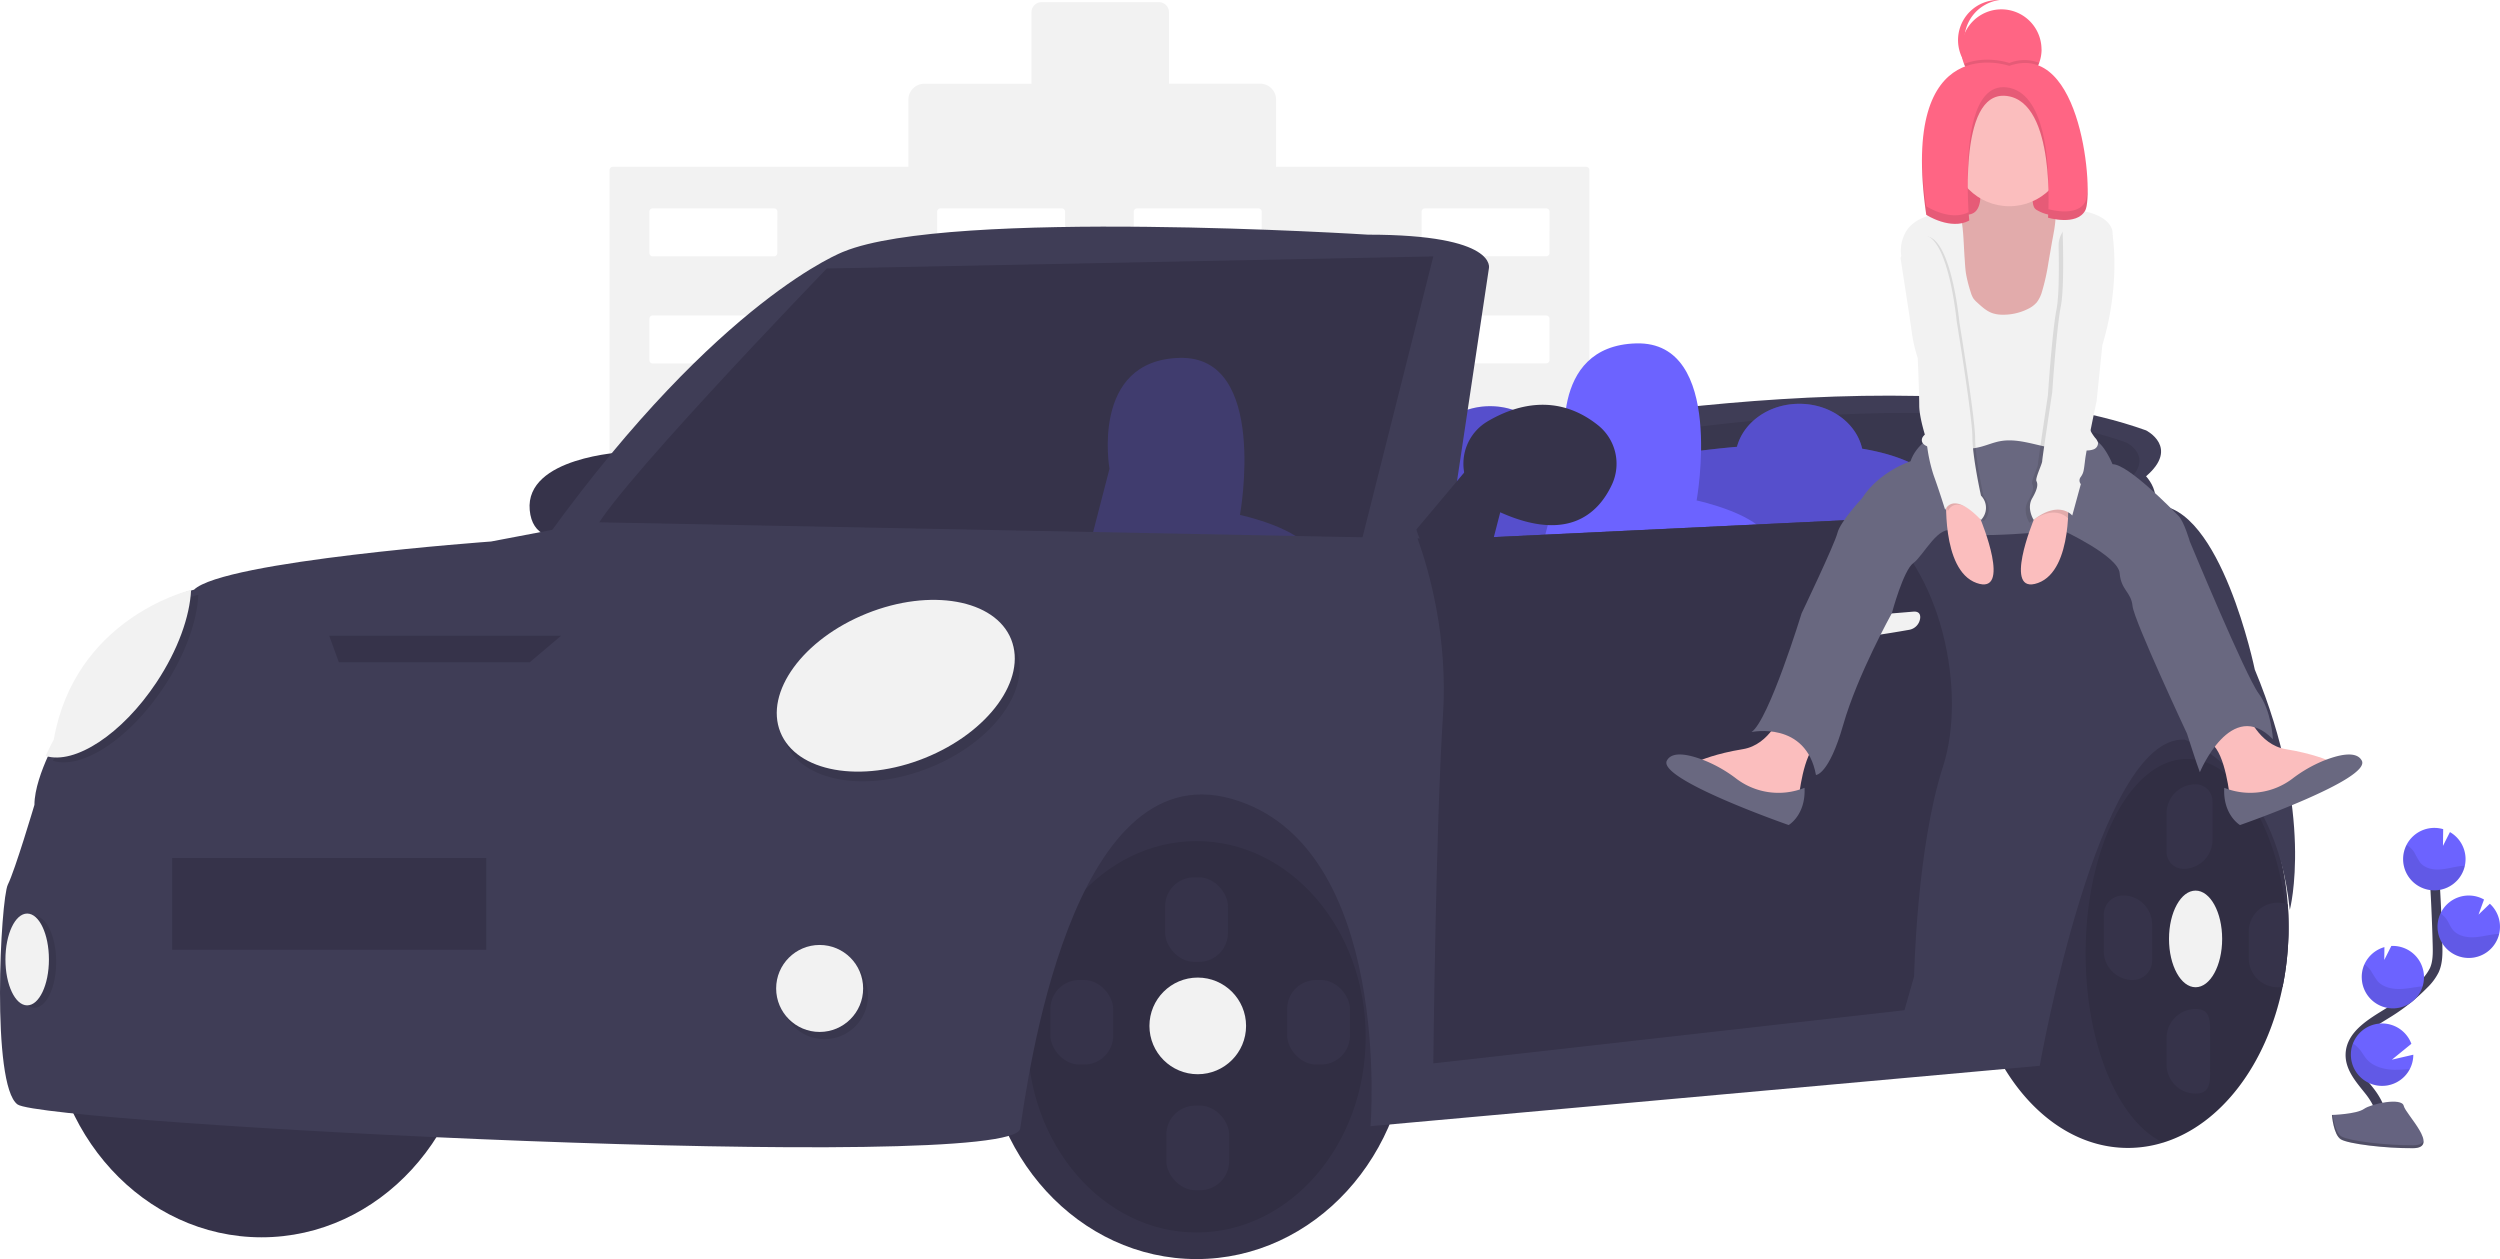 <svg id="a1a4a747-966c-40c1-8b1e-379ad2323333" xmlns="http://www.w3.org/2000/svg" viewBox="0 0 1034.75 521.13"><defs><style>.cls-1{fill:#f2f2f2;}.cls-2{fill:#36334a;}.cls-3{opacity:0.1;}.cls-3,.cls-6,.cls-7{isolation:isolate;}.cls-4{fill:#3f3d56;}.cls-5,.cls-7{fill:#6c63ff;}.cls-6,.cls-7{opacity:0.2;}.cls-8{fill:#ff6584;}.cls-9{fill:#fbbebe;}.cls-10{fill:#696880;}.cls-11{fill:none;stroke:#3f3d56;stroke-miterlimit:10;stroke-width:4px;}.cls-12{fill:#656380;}</style></defs><title>default_profile_cover</title><path class="cls-1" d="M663.9,73.78H535.55V46a6.64,6.64,0,0,0-6.64-6.64H491.22V9.81A4.18,4.18,0,0,0,487,5.63H438.49a4.18,4.18,0,0,0-4.18,4.18V39.39H390A6.64,6.64,0,0,0,383.36,46h0V73.79H261a1.35,1.35,0,0,0-1.34,1.35V443.65A1.35,1.35,0,0,0,261,445h81.34a1.35,1.35,0,0,0,1.35-1.35V394.07a1.36,1.36,0,0,1,1.35-1.35h34.36a1.36,1.36,0,0,1,1.35,1.35v49.58a1.35,1.35,0,0,0,1.34,1.35H542.79a1.36,1.36,0,0,0,1.35-1.35V394.07a1.35,1.35,0,0,1,1.34-1.35h34.36a1.35,1.35,0,0,1,1.35,1.35v49.58a1.36,1.36,0,0,0,1.35,1.35h81.34a1.36,1.36,0,0,0,1.35-1.35V75.13A1.36,1.36,0,0,0,663.9,73.78ZM329.1,375.5a1.34,1.34,0,0,1-1.34,1.34H277.52a1.34,1.34,0,0,1-1.35-1.33h0V358.39a1.35,1.35,0,0,1,1.35-1.35h50.27a1.35,1.35,0,0,1,1.34,1.35Zm0-44.34a1.34,1.34,0,0,1-1.33,1.35H277.52a1.34,1.34,0,0,1-1.35-1.33s0,0,0,0V314a1.34,1.34,0,0,1,1.33-1.35h50.29a1.34,1.34,0,0,1,1.34,1.34h0Zm0-44.33a1.35,1.35,0,0,1-1.34,1.35H277.52a1.35,1.35,0,0,1-1.35-1.35h0V269.67a1.35,1.35,0,0,1,1.35-1.35h50.27a1.35,1.35,0,0,1,1.34,1.35Zm0-44.34a1.34,1.34,0,0,1-1.33,1.35H277.52a1.34,1.34,0,0,1-1.35-1.33s0,0,0,0v-17.1A1.34,1.34,0,0,1,277.5,224h50.29a1.34,1.34,0,0,1,1.34,1.34h0Zm0-44.33a1.35,1.35,0,0,1-1.34,1.35H277.52a1.35,1.35,0,0,1-1.35-1.35h0V181a1.34,1.34,0,0,1,1.34-1.34h50.28a1.34,1.34,0,0,1,1.34,1.34Zm0-44.33a1.34,1.34,0,0,1-1.34,1.34H277.52a1.34,1.34,0,0,1-1.35-1.33h0V136.67a1.35,1.35,0,0,1,1.35-1.35h50.27a1.35,1.35,0,0,1,1.34,1.35Zm0-44.34a1.34,1.34,0,0,1-1.33,1.35H277.52a1.34,1.34,0,0,1-1.35-1.33s0,0,0,0V92.39A1.34,1.34,0,0,1,277.5,91h50.29a1.34,1.34,0,0,1,1.34,1.34h0Zm119.11,266a1.34,1.34,0,0,1-1.34,1.34H396.62a1.35,1.35,0,0,1-1.35-1.34v-17.1a1.36,1.36,0,0,1,1.35-1.35h50.24a1.35,1.35,0,0,1,1.35,1.35Zm0-44.34a1.34,1.34,0,0,1-1.33,1.35H396.62a1.35,1.35,0,0,1-1.35-1.35V314a1.35,1.35,0,0,1,1.35-1.35h50.24a1.34,1.34,0,0,1,1.35,1.33s0,0,0,0Zm0-44.33a1.35,1.35,0,0,1-1.35,1.35H396.62a1.36,1.36,0,0,1-1.35-1.35V269.67a1.36,1.36,0,0,1,1.35-1.35h50.24a1.35,1.35,0,0,1,1.35,1.35Zm0-44.34a1.34,1.34,0,0,1-1.33,1.35H396.62a1.35,1.35,0,0,1-1.35-1.35h0V225.39a1.35,1.35,0,0,1,1.35-1.35h50.24a1.34,1.34,0,0,1,1.35,1.33s0,0,0,0Zm0-44.33a1.35,1.35,0,0,1-1.35,1.35H396.62a1.36,1.36,0,0,1-1.35-1.35V181a1.35,1.35,0,0,1,1.35-1.34h50.24a1.34,1.34,0,0,1,1.35,1.33h0Zm0-44.33a1.34,1.34,0,0,1-1.34,1.34H396.62a1.35,1.35,0,0,1-1.35-1.34V136.67a1.36,1.36,0,0,1,1.35-1.35h50.24a1.35,1.35,0,0,1,1.35,1.35Zm0-44.34a1.34,1.34,0,0,1-1.33,1.35H396.62a1.35,1.35,0,0,1-1.35-1.35h0V92.39A1.35,1.35,0,0,1,396.62,91h50.24a1.34,1.34,0,0,1,1.35,1.33s0,0,0,0Zm81.39,266a1.34,1.34,0,0,1-1.34,1.34H478a1.35,1.35,0,0,1-1.35-1.34V358.39A1.36,1.36,0,0,1,478,357h50.24a1.35,1.35,0,0,1,1.35,1.35Zm0-44.34a1.34,1.34,0,0,1-1.33,1.35H478a1.35,1.35,0,0,1-1.35-1.35V314a1.35,1.35,0,0,1,1.35-1.35h50.24A1.34,1.34,0,0,1,529.6,314s0,0,0,0Zm0-44.33a1.35,1.35,0,0,1-1.35,1.35H478a1.36,1.36,0,0,1-1.35-1.35V269.67a1.36,1.36,0,0,1,1.35-1.35h50.24a1.35,1.35,0,0,1,1.35,1.35Zm0-44.34a1.34,1.34,0,0,1-1.33,1.35H478a1.35,1.35,0,0,1-1.35-1.35V225.39A1.35,1.35,0,0,1,478,224h50.24a1.34,1.34,0,0,1,1.35,1.33s0,0,0,0Zm0-44.33a1.35,1.35,0,0,1-1.35,1.35H478a1.36,1.36,0,0,1-1.35-1.35V181a1.35,1.35,0,0,1,1.35-1.34h50.24A1.34,1.34,0,0,1,529.6,181h0Zm0-44.33a1.34,1.34,0,0,1-1.34,1.34H478a1.35,1.35,0,0,1-1.35-1.34V136.67a1.36,1.36,0,0,1,1.35-1.35h50.24a1.35,1.35,0,0,1,1.35,1.35Zm0-44.34a1.34,1.34,0,0,1-1.33,1.35H478a1.35,1.35,0,0,1-1.35-1.35V92.39A1.35,1.35,0,0,1,478,91h50.24a1.34,1.34,0,0,1,1.35,1.33s0,0,0,0Zm119.11,266a1.35,1.35,0,0,1-1.35,1.34H597.12a1.34,1.34,0,0,1-1.35-1.33h0V358.39a1.35,1.35,0,0,1,1.35-1.35h50.24a1.36,1.36,0,0,1,1.35,1.35Zm0-44.34a1.35,1.35,0,0,1-1.35,1.35H597.12a1.34,1.34,0,0,1-1.35-1.33s0,0,0,0V314a1.34,1.34,0,0,1,1.33-1.35h50.26a1.35,1.35,0,0,1,1.35,1.35Zm0-44.33a1.36,1.36,0,0,1-1.35,1.35H597.12a1.35,1.35,0,0,1-1.35-1.35V269.67a1.35,1.35,0,0,1,1.35-1.35h50.24a1.36,1.36,0,0,1,1.35,1.35Zm0-44.34a1.35,1.35,0,0,1-1.35,1.35H597.12a1.34,1.34,0,0,1-1.33-1.32v-17.1a1.34,1.34,0,0,1,1.33-1.35h50.26a1.35,1.35,0,0,1,1.35,1.35Zm0-44.33a1.36,1.36,0,0,1-1.35,1.35H597.12a1.35,1.35,0,0,1-1.35-1.35V181a1.34,1.34,0,0,1,1.34-1.34h50.25a1.35,1.35,0,0,1,1.35,1.34Zm0-44.33a1.35,1.35,0,0,1-1.35,1.34H597.12a1.34,1.34,0,0,1-1.35-1.33h0V136.67a1.35,1.35,0,0,1,1.35-1.35h50.24a1.36,1.36,0,0,1,1.35,1.35Zm0-44.34a1.35,1.35,0,0,1-1.35,1.35H597.12a1.34,1.34,0,0,1-1.33-1.32V92.39A1.34,1.34,0,0,1,597.12,91h50.26a1.35,1.35,0,0,1,1.35,1.35Z" transform="translate(-7.38 -4.74)"/><path class="cls-2" d="M954.63,388.37c0,1.72,0,3.44-.11,5.14a121.57,121.57,0,0,1-2.38,19.69c-6.57,32.11-25.54,57.07-49.37,64.44a49.29,49.29,0,0,1-14.64,2.23c-36.73,0-66.5-41-66.5-91.5s29.77-91.5,66.5-91.5c34.45,0,62.79,36.06,66.16,82.25C954.52,382.16,954.63,385.25,954.63,388.37Z" transform="translate(-7.38 -4.74)"/><path class="cls-3" d="M954.52,393.52a121.57,121.57,0,0,1-2.38,19.69c-6.57,32.11-25.54,57.07-49.37,64.44-18.45-8.49-32.14-40.31-32.14-78.27,0-44.46,18.8-80.5,42-80.5,19.47,0,35.85,25.42,40.6,59.91C953.89,383.52,954.32,388.46,954.52,393.52Z" transform="translate(-7.38 -4.74)"/><path class="cls-4" d="M620.63,185.87s180-37,275-3c0,0,14,7,0,19,0,0,13.24,14-9.88,19l-91.85,5.65L620.63,208.87Z" transform="translate(-7.38 -4.74)"/><path class="cls-3" d="M652.13,190.52s154.11-31.68,235.45-2.57c0,0,12,6,0,16.27,0,0,11.33,12-8.46,16.27l-78.64,4.83L652.13,210.23Z" transform="translate(-7.38 -4.74)"/><path class="cls-5" d="M827.63,245.87l-12-24s5.26-24.28-37.5-31.42c-2.37-10.59-13.11-18.58-26-18.58-12.58,0-23.1,7.6-25.82,17.8-6.14.53-12.68,1.25-19.68,2.2l-9.78,52.44-1.22-2.44s6.21-28.68-49.76-32.87a20.82,20.82,0,0,0,4.76-13.13c0-12.71-11.87-23-26.5-23s-26.5,10.29-26.5,23a21,21,0,0,0,5.56,14.08q-7.85.75-16.56,1.92l-11,59,51,7,81-12-7.17-14.35,46.17,6.34Z" transform="translate(-7.38 -4.74)"/><path class="cls-6" d="M827.63,245.87l-12-24s5.26-24.28-37.5-31.42c-2.37-10.59-13.11-18.58-26-18.58-12.58,0-23.1,7.6-25.82,17.8-6.14.53-12.68,1.25-19.68,2.2l-9.78,52.44-1.22-2.44s6.21-28.68-49.76-32.87a20.82,20.82,0,0,0,4.76-13.13c0-12.71-11.87-23-26.5-23s-26.5,10.29-26.5,23a21,21,0,0,0,5.56,14.08q-7.85.75-16.56,1.92l-11,59,51,7,81-12-7.17-14.35,46.17,6.34Z" transform="translate(-7.38 -4.74)"/><path class="cls-5" d="M655.61,192.75s-8-44.88,29-45.88,25,65,25,65,28,6,30,17-97,14-97,14Z" transform="translate(-7.38 -4.74)"/><path class="cls-2" d="M590.63,429.87c0,53-39.4,96-88,96s-88-43-88-96,39.89-104.5,88.5-104.5S590.63,376.85,590.63,429.87Z" transform="translate(-7.38 -4.74)"/><ellipse class="cls-3" cx="495.25" cy="429.13" rx="70" ry="80.99"/><ellipse class="cls-2" cx="108.25" cy="416.12" rx="88" ry="96"/><path class="cls-2" d="M265.63,191.87s-41,2-39,24,35,6,35,6Z" transform="translate(-7.38 -4.74)"/><path class="cls-4" d="M606.75,228.52l16.88-112.65s4-14-50-14c0,0-173-11-217,7,0,0-51,19-122,117C234.63,225.87,599.75,234.52,606.75,228.52Z" transform="translate(-7.38 -4.74)"/><path class="cls-2" d="M600.63,110.87l-31,123-19.44-.47-92-2.24-205.19-5c-.57-9.72,96.6-110.29,96.6-110.29Z" transform="translate(-7.38 -4.74)"/><path class="cls-7" d="M458.22,231.16l8.38-32.4s-8-44.89,29-45.89,25,65,25,65,25.5,5.47,29.56,15.53Z" transform="translate(-7.38 -4.74)"/><path class="cls-4" d="M955.13,381.37c-6-58-43.5-70.5-43.5-70.5-36-2-60,135-60,135l-277,25s9.5-116.5-57.5-135.5-84.5,117.5-87.5,136.5-404-2-415-10-7-85-4-91,11-33,11-33c0-6.44,3.08-14.58,5.64-20.23,1.8-4,3.36-6.77,3.36-6.77,8.69-49.28,53.81-61.21,56.84-62h.16c12-12,123-20,123-20l42-8,341.47,6.71,14.53.29,173.6-8.35,117.4-5.65c27,0,41,68,41,68C965.63,341.87,955.13,381.37,955.13,381.37Z" transform="translate(-7.38 -4.74)"/><ellipse class="cls-3" cx="380.14" cy="292.58" rx="51.48" ry="32.23" transform="translate(-89.12 158.32) rotate(-21.92)"/><ellipse class="cls-1" cx="378.14" cy="288.57" rx="51.48" ry="32.23" transform="translate(-87.77 157.29) rotate(-21.92)"/><path class="cls-3" d="M89.47,250.91c-.51,11-5.44,24.88-14.31,38.25-14.27,21.52-33.84,34.19-45.89,30.48,1.8-4,3.36-6.77,3.36-6.77C41.32,263.59,86.44,251.66,89.47,250.91Z" transform="translate(-7.38 -4.74)"/><path class="cls-1" d="M86.47,248.91c-.51,11-5.44,24.88-14.31,38.25-14.27,21.52-33.84,34.19-45.89,30.48,1.8-4,3.36-6.77,3.36-6.77C38.32,261.59,83.44,249.66,86.47,248.91Z" transform="translate(-7.38 -4.74)"/><polygon class="cls-2" points="219.25 274.12 140.25 274.12 136.25 263.12 232.25 263.12 219.25 274.12"/><rect class="cls-2" x="71.25" y="355.12" width="130" height="38"/><circle class="cls-3" cx="341.25" cy="412.12" r="18"/><circle class="cls-1" cx="339.25" cy="409.12" r="18"/><ellipse class="cls-3" cx="14.25" cy="398.12" rx="9" ry="19"/><ellipse class="cls-1" cx="11.25" cy="397.12" rx="9" ry="19"/><path class="cls-2" d="M811.63,321.87c-11,34-12,87-12,87l-4,14-195,22s1-98,4-144c2.11-32.45-5.72-59.92-10.53-73.29l14.53.29,173.6-8.35C811.23,239.85,821.5,291.34,811.63,321.87Z" transform="translate(-7.38 -4.74)"/><path class="cls-1" d="M767.17,260.57a4.91,4.91,0,0,0-4.57,5.23q0,.23.05.46a3.51,3.51,0,0,0,2,2.61c3.23,1.61,24.73-2,32.88-3.44a5.53,5.53,0,0,0,4.62-4.93c.1-1.42-.42-2.63-2.5-2.63Z" transform="translate(-7.38 -4.74)"/><path class="cls-2" d="M593.63,223.87s5,22,29,15l8-31-16-9Z" transform="translate(-7.38 -4.74)"/><path class="cls-2" d="M623,179.2c11-6.52,28.45-12.22,45.71,1.47a20.4,20.4,0,0,1,5.89,24.54c-5.65,12.23-19.06,25.5-50.37,9.61a20.2,20.2,0,0,1-7.62-6.74l-.16-.24a20.3,20.3,0,0,1,5.74-28.13Z" transform="translate(-7.38 -4.74)"/><circle class="cls-1" cx="495.75" cy="424.62" r="20"/><ellipse class="cls-1" cx="908.75" cy="388.62" rx="11" ry="20"/><rect class="cls-2" x="482.25" y="363.12" width="26" height="35" rx="12" ry="12"/><path class="cls-2" d="M916.13,329.36h0a7,7,0,0,1,7,7v16a12,12,0,0,1-12,12h0a7,7,0,0,1-7-7v-16A12,12,0,0,1,916.13,329.36Z" transform="translate(-7.38 -4.74)"/><path class="cls-2" d="M916.13,457.37h0a12,12,0,0,1-12-12v-11a12,12,0,0,1,12-12h0c6.6,0,6,5.4,6,12v11C922.12,452,922.75,457.37,916.13,457.37Z" transform="translate(-7.38 -4.74)"/><path class="cls-2" d="M886.13,375.36h0a12,12,0,0,1,12,12v15a8,8,0,0,1-8,8h0a12,12,0,0,1-12-12v-15A8,8,0,0,1,886.13,375.36Z" transform="translate(-7.38 -4.74)"/><path class="cls-2" d="M954.63,388.37c0,1.72,0,3.44-.11,5.14a121.57,121.57,0,0,1-2.38,19.69,12.21,12.21,0,0,1-2,.17,12,12,0,0,1-12-12v-11a12,12,0,0,1,12-12,11.71,11.71,0,0,1,3.1.41c.36.1.72.21,1.06.34C954.52,382.16,954.63,385.25,954.63,388.37Z" transform="translate(-7.38 -4.74)"/><rect class="cls-2" x="532.75" y="405.62" width="26" height="35" rx="12" ry="12"/><rect class="cls-2" x="434.75" y="405.62" width="26" height="35" rx="12" ry="12"/><rect class="cls-2" x="482.75" y="457.62" width="26" height="35" rx="12" ry="12"/><path class="cls-8" d="M852.39,25.18a16.42,16.42,0,0,1-1,5.59,16.6,16.6,0,0,1-31.09.44,16.33,16.33,0,0,1-1.14-6,16.6,16.6,0,1,1,33.2,0Z" transform="translate(-7.38 -4.74)"/><path class="cls-8" d="M822.53,29.32A16.6,16.6,0,0,1,829,6.75h0a16.43,16.43,0,0,1,6-2,16.6,16.6,0,1,0,1.4,33.07A16.59,16.59,0,0,1,822.53,29.32Z" transform="translate(-7.38 -4.74)"/><rect class="cls-8" x="807.66" y="43.56" width="44.47" height="69.37"/><rect class="cls-3" x="808.66" y="41.56" width="44.47" height="69.37"/><path class="cls-9" d="M744.75,300s-4.74,13-16,14.82S711,319.52,711,319.52l26.68,17.19,14.23-1.78s1.77-18.38,7.7-22.53S744.75,300,744.75,300Z" transform="translate(-7.38 -4.74)"/><path class="cls-9" d="M937.47,300s4.74,13,16,14.82,17.78,4.75,17.78,4.75l-26.68,17.19L930.34,335s-1.77-18.38-7.7-22.53S937.47,300,937.47,300Z" transform="translate(-7.38 -4.74)"/><path class="cls-10" d="M807.63,185s-7.12,3.56-9.49,10.67c0,0-13,4.15-20.16,15.42,0,0-8.89,9.48-10.08,14.23s-14.82,33.24-14.82,33.24S739.45,303,732.33,307.73c0,0,22.53-4.75,26.68,17.78,0,0,5.34,0,11.27-20.75s20.15-46.24,20.15-46.24,4.75-17.79,8.9-20.75,10.67-16.6,16.6-13,45.06-.59,45.06-.59,23.12,10.67,23.71,17.79,4.75,7.7,5.34,13.63,22.53,52.77,22.53,52.77,4.15,13,5.33,16c0,0,13-31.42,30.24-13.64,0,0-.59-11.86-5.93-19s-28.46-62.85-28.46-62.85-2.37-8.3-4.74-10.67-20.75-21.34-27.26-21.34c0,0-3.56-8.9-7.71-10.08Z" transform="translate(-7.38 -4.74)"/><path class="cls-10" d="M754.27,330.81A28.89,28.89,0,0,1,726,327a56.27,56.27,0,0,0-12.59-7.29c-6.28-2.54-13.81-4.43-16.1-.17-4.15,7.7,50.4,26.68,50.4,26.68S754.86,342.07,754.27,330.81Z" transform="translate(-7.38 -4.74)"/><path class="cls-10" d="M928,330.81a28.89,28.89,0,0,0,28.23-3.8,56.27,56.27,0,0,1,12.59-7.29c6.28-2.54,13.81-4.43,16.1-.17,4.15,7.7-50.4,26.68-50.4,26.68S927.39,342.07,928,330.81Z" transform="translate(-7.38 -4.74)"/><path class="cls-9" d="M827,87.44c-.23,2.06-.9,4.29-2.66,5.39-1.44.9-3.26.82-4.92,1.17a11.44,11.44,0,0,0-7.83,6.76,17.52,17.52,0,0,0-.74,10.55,38.86,38.86,0,0,0,1.51,5.07c1.75,4.92,3.85,9.79,7.09,13.89a59,59,0,0,0,9.3,8.76c2.11,1.72,4.29,3.48,6.89,4.29a21.36,21.36,0,0,0,5.41.71c2.25.11,4.64.18,6.59-.94,3-1.73,3.9-5.56,5.52-8.62,1.39-2.61,3.45-4.81,4.74-7.47a29.78,29.78,0,0,0,2-6.51l2.77-12.31c1-4.46,1.92-9.5-.6-13.33a2.1,2.1,0,0,0-.74-.77,2.75,2.75,0,0,0-1.51-.16,16.32,16.32,0,0,1-9.15-2.09,3.62,3.62,0,0,1-1.15-.9,4.53,4.53,0,0,1-.71-2.11,22.29,22.29,0,0,0-1.28-4.46,3,3,0,0,0-.87-1.33,3.11,3.11,0,0,0-1.4-.47,114.49,114.49,0,0,0-12.93-1.36c-1.43-.06-3.57-.63-4.54.62S827.17,85.94,827,87.44Z" transform="translate(-7.38 -4.74)"/><path class="cls-3" d="M827,87.44c-.23,2.06-.9,4.29-2.66,5.39-1.44.9-3.26.82-4.92,1.17a11.44,11.44,0,0,0-7.83,6.76,17.52,17.52,0,0,0-.74,10.55,38.86,38.86,0,0,0,1.51,5.07c1.75,4.92,3.85,9.79,7.09,13.89a59,59,0,0,0,9.3,8.76c2.11,1.72,4.29,3.48,6.89,4.29a21.36,21.36,0,0,0,5.41.71c2.25.11,4.64.18,6.59-.94,3-1.73,3.9-5.56,5.52-8.62,1.39-2.61,3.45-4.81,4.74-7.47a29.78,29.78,0,0,0,2-6.51l2.77-12.31c1-4.46,1.92-9.5-.6-13.33a2.1,2.1,0,0,0-.74-.77,2.75,2.75,0,0,0-1.51-.16,16.32,16.32,0,0,1-9.15-2.09,3.62,3.62,0,0,1-1.15-.9,4.53,4.53,0,0,1-.71-2.11,22.29,22.29,0,0,0-1.28-4.46,3,3,0,0,0-.87-1.33,3.11,3.11,0,0,0-1.4-.47,114.49,114.49,0,0,0-12.93-1.36c-1.43-.06-3.57-.63-4.54.62S827.17,85.94,827,87.44Z" transform="translate(-7.38 -4.74)"/><path class="cls-1" d="M819,94.52a27.43,27.43,0,0,0-7.14-1.13c-5.72-.14-11.83,1.84-15.14,6.51a15.37,15.37,0,0,0-2.29,11.45,23.71,23.71,0,0,0,5.2,10.67,32.07,32.07,0,0,1,4,5.24c1.58,3,1.62,6.58,2,10,1,8.11,4.46,15.75,5.84,23.81s.18,17.42-6.19,22.56c-1.07.86-2.36,1.76-2.45,3.13-.15,2.19,2.7,3.13,4.89,3.33,6.55.63,13.27,1.24,19.63-.45,2.64-.7,5.17-1.79,7.85-2.29,6.81-1.27,13.65,1.33,20.45,2.59a91.81,91.81,0,0,0,14.91,1.21,8,8,0,0,0,3.44-.45,2.75,2.75,0,0,0,1.74-2.74,4.64,4.64,0,0,0-1.18-2c-3.44-4.26-4.49-9.9-5.43-15.29L866,152.52c-1.69-9.68-3.26-20.19,1.32-28.89,3.3-6.25,9.36-10.65,12.84-16.8a9.79,9.79,0,0,0,1.58-6.31c-.52-3.09-3.31-5.3-6.17-6.6a23.21,23.21,0,0,0-17.39-.63c.1,4.33-1,8.71-1.72,13l-1.21,7a89.12,89.12,0,0,1-2.7,12.2,13.22,13.22,0,0,1-2.17,4.42,11.43,11.43,0,0,1-3.83,2.79A22.76,22.76,0,0,1,836.41,135a13.32,13.32,0,0,1-4.48-.68c-2.38-.86-4.31-2.63-6.17-4.35a10.08,10.08,0,0,1-1.63-1.76,10.61,10.61,0,0,1-1.11-2.67,54.29,54.29,0,0,1-1.9-7.48c-.31-1.94-.4-3.91-.54-5.87C820.14,106.52,820.15,100.09,819,94.52Z" transform="translate(-7.38 -4.74)"/><path class="cls-9" d="M813,209.27s-2.37,31.42,12.45,36.76,1.78-26.09,1.78-26.09l-4.74-9.49Z" transform="translate(-7.38 -4.74)"/><path class="cls-9" d="M863.36,209.27s2.37,31.42-12.45,36.76-1.78-26.09-1.78-26.09l4.74-9.49Z" transform="translate(-7.38 -4.74)"/><path class="cls-3" d="M799.92,104.33,795.18,112s4.15,26.68,4.74,31.42a61.84,61.84,0,0,0,2.37,10.06s.59,14.23.59,19.56,3,14.23,3,14.23a64.53,64.53,0,0,0,3,14.82c2.37,6.53,4.75,14.23,4.75,14.23s3-8.3,14.82,4.15a7.19,7.19,0,0,0,0-10.08s-3.56-16-3.56-24.3-6.52-48-6.52-48S814.15,93.06,799.92,104.33Z" transform="translate(-7.38 -4.74)"/><path class="cls-1" d="M798.75,103.74l-4.74,7.7s4.15,26.68,4.74,31.43a62.25,62.25,0,0,0,2.38,10.07s.62,14.23.62,19.58,3,14.23,3,14.23a64.82,64.82,0,0,0,3,14.82c2.37,6.52,4.74,14.23,4.74,14.23s3-8.3,14.82,4.15a7.18,7.18,0,0,0,0-10.08s-3.56-16-3.56-24.31-6.52-48-6.52-48S813,92.52,798.75,103.74Z" transform="translate(-7.38 -4.74)"/><path class="cls-3" d="M877,99.58l3,3.53s3.5,20.19-4.21,45.68l-2.37,23.13s-4.15,19.56-4.75,24.31-.59,5.33-1.77,7.11a2.28,2.28,0,0,0,0,3l-3.56,13s-5.34-6.52-16,1.78c0,0-3-4.75-.59-8.9s2.37-5.93,1.78-7.11,2.37-7.12,2.37-8.3S855,168.4,855,168.4s1.78-26.68,3.56-35.57c1.09-5.47,1.06-17.67.88-26.25-.19-8.93,10.62-13.78,17-7.49A4.62,4.62,0,0,1,877,99.58Z" transform="translate(-7.38 -4.74)"/><path class="cls-1" d="M878.75,98.4l3,3.53s3.49,20.18-4.21,45.68l-2.37,23.12S871,190.3,870.42,195s-.59,5.34-1.78,7.11a2.31,2.31,0,0,0,0,3l-3.55,13s-5.34-6.52-16,1.78c0,0-3-4.74-.59-8.89s2.37-5.93,1.77-7.12,2.38-7.11,2.38-8.3,4.15-28.46,4.15-28.46,1.78-26.68,3.55-35.57.6-35.57.6-35.57S870.47,89.52,878.75,98.4Z" transform="translate(-7.38 -4.74)"/><circle class="cls-9" cx="831.67" cy="61.64" r="23.72"/><path class="cls-3" d="M851.42,30.77a16.6,16.6,0,0,1-31.09.44c9.25-3.72,18.72-.4,18.72-.4A16.78,16.78,0,0,1,851.42,30.77Z" transform="translate(-7.38 -4.74)"/><path class="cls-8" d="M839,32S793.4,16,804.66,93.66c0,0,10.08,6.52,17.79,2.37,0,0-5.34-54,15.41-51.58s17.2,50.39,17.2,50.39,11.86,3.56,15.41-3S869.29,21.32,839,32Z" transform="translate(-7.38 -4.74)"/><path class="cls-3" d="M837.86,40.89c-14.24-1.63-16.19,23.26-16,39,.18-15.69,2.82-37,16-35.49,14.82,1.69,17.24,26.65,17.42,40.79C855.44,72.27,854,42.74,837.86,40.89Z" transform="translate(-7.38 -4.74)"/><path class="cls-3" d="M804.66,90.1a161.2,161.2,0,0,1-1.77-20.58,152.23,152.23,0,0,0,1.77,24.1s10.08,6.52,17.79,2.37c0,0-.13-1.28-.27-3.43C814.51,96.52,804.66,90.1,804.66,90.1Z" transform="translate(-7.38 -4.74)"/><path class="cls-3" d="M870.47,88.32c-3.31,6.07-13.82,3.41-15.25,3-.07,2.2-.16,3.51-.16,3.51s11.86,3.56,15.41-3c.74-1.35,1.12-5.14,1-10.21C871.37,84.93,871,87.31,870.47,88.32Z" transform="translate(-7.38 -4.74)"/><path class="cls-11" d="M992,472.06c2.74-5.07-.37-11.29-3.94-15.81s-7.93-9.23-7.84-15c.14-8.28,8.93-13.17,16-17.56a77.94,77.94,0,0,0,14.33-11.52,21.21,21.21,0,0,0,4.4-5.89c1.45-3.24,1.41-6.93,1.32-10.48q-.45-17.73-1.75-35.43" transform="translate(-7.38 -4.74)"/><path class="cls-5" d="M1027.86,359.73a12.9,12.9,0,0,0-6.45-10.59l-2.89,5.72.09-6.93a13.08,13.08,0,0,0-4.26-.51,12.92,12.92,0,1,0,13.51,12.31Z" transform="translate(-7.38 -4.74)"/><path class="cls-5" d="M1004.82,447.18a12.92,12.92,0,0,1-24.39-5.3,12.75,12.75,0,0,1,.84-5.25,12.93,12.93,0,0,1,24.18.14l-8.07,6.57,8.87-2.06A12.79,12.79,0,0,1,1004.82,447.18Z" transform="translate(-7.38 -4.74)"/><path class="cls-5" d="M998.44,422.09a12.92,12.92,0,0,1-13.51-12.3h0A12.75,12.75,0,0,1,986,403.9a13,13,0,0,1,8.29-7.16l-.06,5.33,2.92-5.8h0a12.92,12.92,0,0,1,13.5,12.31,12.67,12.67,0,0,1-.55,4.41A12.92,12.92,0,0,1,998.44,422.09Z" transform="translate(-7.38 -4.74)"/><path class="cls-5" d="M1029.81,401.22a12.92,12.92,0,0,1-13.51-12.3h0a12.7,12.7,0,0,1,1.22-6.12,12.91,12.91,0,0,1,17.18-6.17q.42.2.82.42l-2.28,6.25,4.69-4.51a12.91,12.91,0,0,1,4.18,8.92,12.67,12.67,0,0,1-.33,3.56A12.92,12.92,0,0,1,1029.81,401.22Z" transform="translate(-7.38 -4.74)"/><path class="cls-3" d="M1026.13,363.17c-3,.33-5.89,1.25-8.88,1.44s-6.28-.53-8.17-2.86a40.28,40.28,0,0,1-2.39-4.2,9.28,9.28,0,0,0-3.25-3.07,12.77,12.77,0,0,0-1.39,6.45,12.92,12.92,0,0,0,25.54,2.13C1027.1,363.08,1026.61,363.12,1026.13,363.17Z" transform="translate(-7.38 -4.74)"/><path class="cls-3" d="M1029.81,401.22a12.92,12.92,0,0,1-13.51-12.3h0a12.7,12.7,0,0,1,1.22-6.12,9.6,9.6,0,0,1,2.6,2.6c.92,1.39,1.47,3,2.56,4.27,2,2.36,5.45,3.14,8.57,3s6.12-1,9.23-1.31c.43,0,.87-.07,1.3-.08A12.92,12.92,0,0,1,1029.81,401.22Z" transform="translate(-7.38 -4.74)"/><path class="cls-3" d="M998.44,422.09a12.92,12.92,0,0,1-13.51-12.3h0A12.75,12.75,0,0,1,986,403.9a10.65,10.65,0,0,1,2.7,2.62,51,51,0,0,0,2.8,4.36c2.18,2.43,5.85,3.28,9.15,3.21s6.28-.86,9.46-1.1A12.92,12.92,0,0,1,998.44,422.09Z" transform="translate(-7.38 -4.74)"/><path class="cls-3" d="M1004.82,447.18a12.92,12.92,0,0,1-24.39-5.3,12.75,12.75,0,0,1,.84-5.25,13,13,0,0,1,2.83,2.53c1.23,1.5,2,3.2,3.46,4.59,2.64,2.6,6.91,3.67,10.7,3.77A57,57,0,0,0,1004.82,447.18Z" transform="translate(-7.38 -4.74)"/><path class="cls-12" d="M972.56,466.22s10.19-.31,13.27-2.5,15.68-4.8,16.45-1.29,15.32,17.46,3.81,17.55-26.75-1.79-29.82-3.66S972.56,466.22,972.56,466.22Z" transform="translate(-7.38 -4.74)"/><path class="cls-6" d="M1006.29,478.76c-11.51.09-26.75-1.8-29.82-3.66-2.33-1.43-3.26-6.53-3.57-8.89h-.34s.64,8.23,3.71,10.1,18.31,3.75,29.82,3.66c3.32,0,4.47-1.21,4.41-3C1010,478.08,1008.75,478.74,1006.29,478.76Z" transform="translate(-7.38 -4.74)"/></svg>